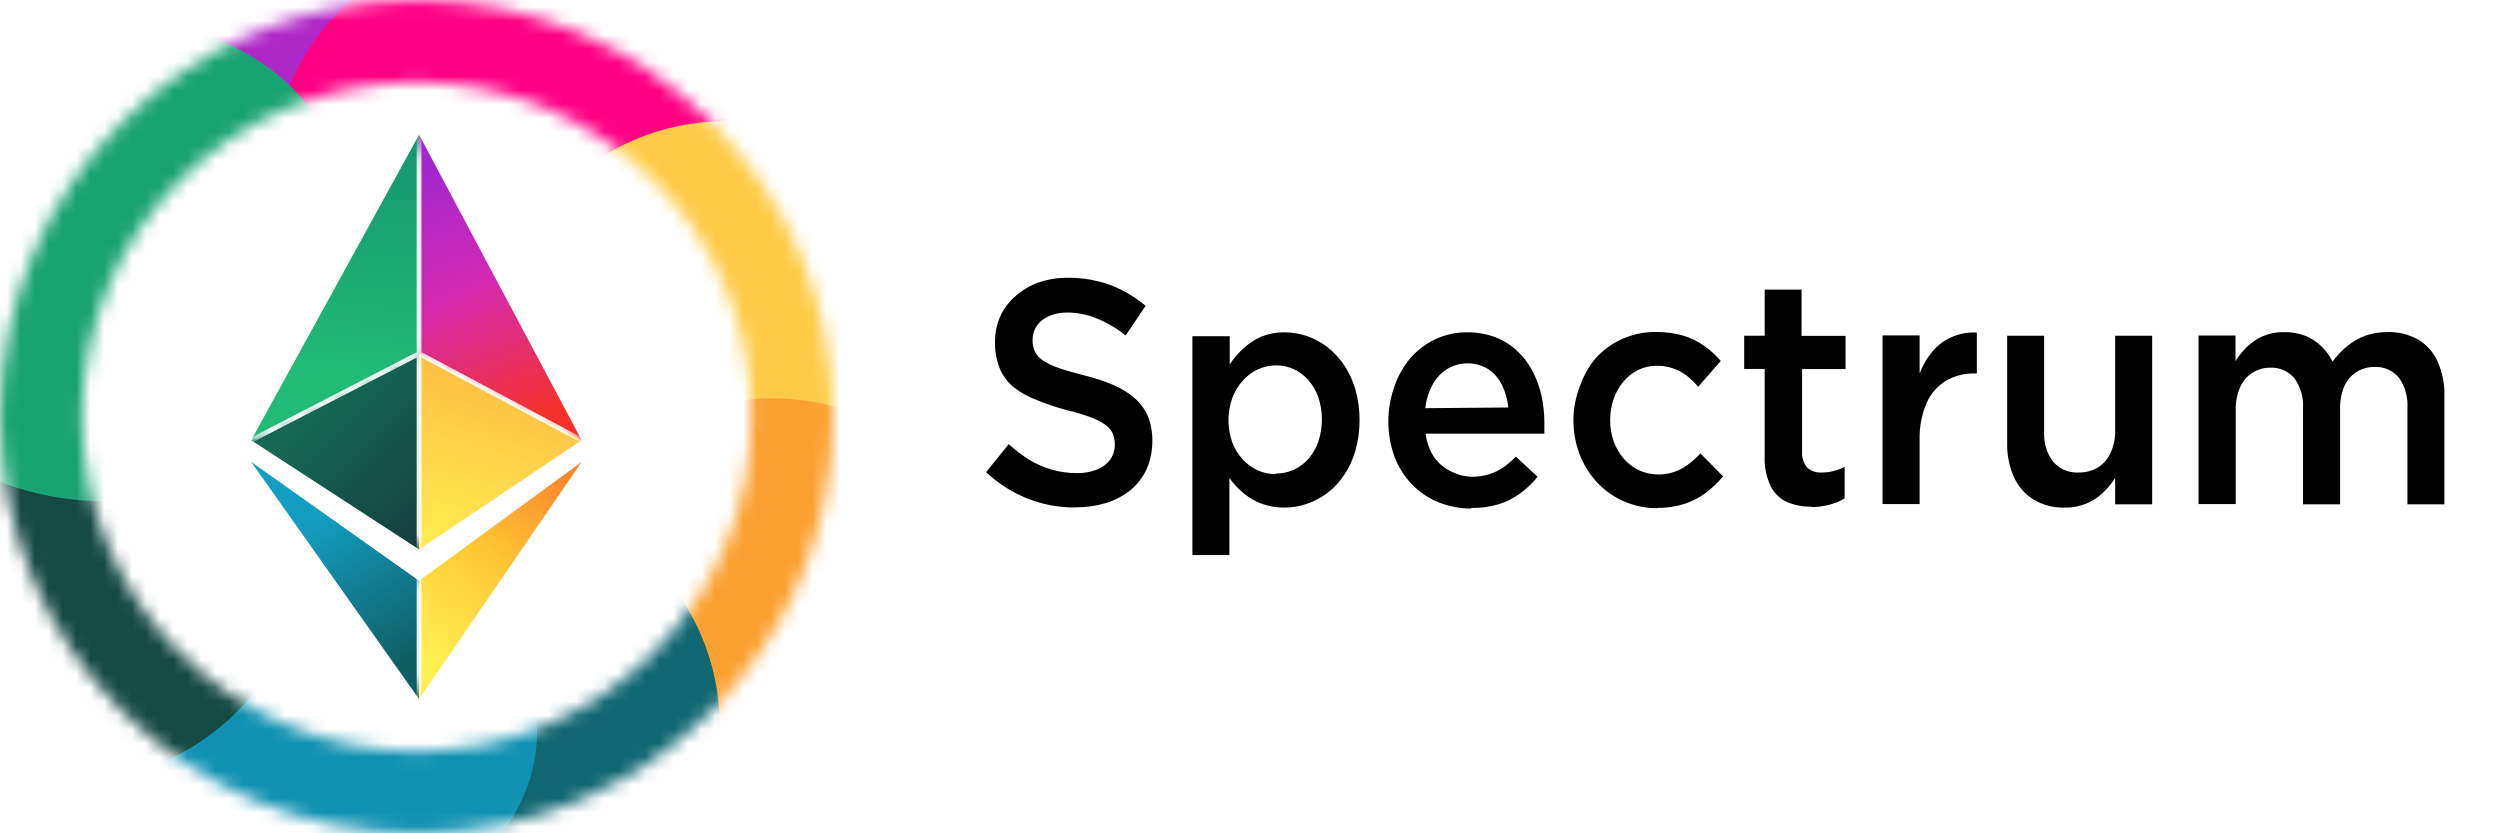 <svg width="180" height="60" viewBox="0 0 180 60" fill="none" xmlns="http://www.w3.org/2000/svg">
<path d="M18.083 33.256L30.173 50.335V41.813L18.083 33.256Z" fill="url(#paint0_linear_1939_111)"/>
<path d="M30.173 50.335L41.882 33.256L30.173 41.813V50.335Z" fill="url(#paint1_linear_1939_111)"/>
<path d="M30.173 39.561L41.882 31.697L30.173 25.462V39.561Z" fill="url(#paint2_linear_1939_111)"/>
<path d="M18.083 31.697L30.173 39.561V25.462L18.083 31.697Z" fill="url(#paint3_linear_1939_111)"/>
<path d="M41.882 31.697L30.173 9.7V25.462L41.882 31.697Z" fill="url(#paint4_linear_1939_111)"/>
<path d="M30.173 9.7L18.083 31.697L30.173 25.462V9.7Z" fill="url(#paint5_linear_1939_111)"/>
<mask id="mask0_1939_111" style="mask-type:alpha" maskUnits="userSpaceOnUse" x="18" y="9" width="24" height="42">
<path d="M18.083 33.256L30.173 50.335V41.813L18.083 33.256Z" fill="url(#paint6_linear_1939_111)"/>
<path d="M30.173 50.335L41.882 33.256L30.173 41.813V50.335Z" fill="url(#paint7_linear_1939_111)"/>
<path d="M30.173 39.561L41.882 31.697L30.173 25.462V39.561Z" fill="url(#paint8_linear_1939_111)"/>
<path d="M18.083 31.697L30.173 39.561V25.462L18.083 31.697Z" fill="url(#paint9_linear_1939_111)"/>
<path d="M41.882 31.697L30.173 9.7V25.462L41.882 31.697Z" fill="url(#paint10_linear_1939_111)"/>
<path d="M30.173 9.7L18.083 31.697L30.173 25.462V9.7Z" fill="url(#paint11_linear_1939_111)"/>
</mask>
<g mask="url(#mask0_1939_111)">
<path d="M30.173 9.7V25.462M30.173 25.462L18.083 31.697M30.173 25.462V39.561M30.173 25.462L41.882 31.697M30.173 41.658V50.335" stroke="white" stroke-width="0.347"/>
</g>
<mask id="mask1_1939_111" style="mask-type:alpha" maskUnits="userSpaceOnUse" x="0" y="0" width="60" height="60">
<path d="M60 30C60 46.569 46.569 60 30 60C13.431 60 0 46.569 0 30C0 13.431 13.431 0 30 0C46.569 0 60 13.431 60 30ZM5.915 30C5.915 43.302 16.698 54.085 30 54.085C43.302 54.085 54.085 43.302 54.085 30C54.085 16.698 43.302 5.915 30 5.915C16.698 5.915 5.915 16.698 5.915 30Z" fill="#D9D9D9"/>
</mask>
<g mask="url(#mask1_1939_111)">
<g filter="url(#filter0_f_1939_111)">
<circle cx="16.698" cy="12.54" r="16.698" fill="#B027C7"/>
</g>
<g filter="url(#filter1_f_1939_111)">
<circle cx="36.305" cy="12.54" r="16.698" fill="#FF0084"/>
</g>
<g filter="url(#filter2_f_1939_111)">
<circle cx="52.24" cy="25.427" r="16.698" fill="#FDCB47"/>
</g>
<g filter="url(#filter3_f_1939_111)">
<circle cx="55.635" cy="45.381" r="16.698" fill="#FBA131"/>
</g>
<g filter="url(#filter4_f_1939_111)">
<circle cx="35.127" cy="52.309" r="16.698" fill="#106671"/>
</g>
<g filter="url(#filter5_f_1939_111)">
<ellipse cx="21.756" cy="52.725" rx="16.905" ry="13.787" fill="#1191B1"/>
</g>
<g filter="url(#filter6_f_1939_111)">
<circle cx="5.196" cy="39.492" r="16.698" fill="#154A43"/>
</g>
<g filter="url(#filter7_f_1939_111)">
<ellipse cx="7.69" cy="23.557" rx="16.698" ry="12.54" fill="#19A272"/>
</g>
<g filter="url(#filter8_f_1939_111)">
<ellipse cx="7.69" cy="13.857" rx="16.698" ry="12.54" fill="#19A272"/>
</g>
</g>
<path d="M77.457 36.523C78.212 36.53 78.964 36.421 79.689 36.2C80.32 36.001 80.911 35.682 81.431 35.259C81.91 34.855 82.296 34.345 82.563 33.766C82.834 33.131 82.973 32.443 82.97 31.747C82.979 31.14 82.871 30.538 82.653 29.975C82.434 29.474 82.112 29.031 81.708 28.677C81.242 28.278 80.72 27.955 80.161 27.719C79.464 27.424 78.745 27.189 78.011 27.015C77.27 26.828 76.668 26.65 76.187 26.48C75.795 26.348 75.42 26.166 75.072 25.938C74.831 25.784 74.637 25.564 74.51 25.302C74.39 25.037 74.334 24.746 74.347 24.453C74.345 24.098 74.45 23.751 74.648 23.461C74.867 23.149 75.166 22.908 75.511 22.765C75.939 22.581 76.4 22.492 76.863 22.503C77.583 22.506 78.295 22.65 78.964 22.927C79.712 23.23 80.414 23.644 81.049 24.157L82.482 22.019C81.719 21.377 80.861 20.87 79.941 20.518C78.956 20.164 77.921 19.989 76.879 20C76.163 19.992 75.451 20.107 74.77 20.34C74.175 20.552 73.623 20.877 73.142 21.298C72.675 21.688 72.297 22.18 72.034 22.74C71.769 23.332 71.636 23.978 71.643 24.631C71.626 25.286 71.743 25.936 71.985 26.54C72.205 27.062 72.547 27.52 72.979 27.871C73.474 28.261 74.023 28.57 74.607 28.787C75.316 29.082 76.042 29.328 76.782 29.525C77.374 29.662 77.959 29.834 78.532 30.043C78.909 30.178 79.268 30.363 79.599 30.594C79.824 30.756 80.006 30.975 80.128 31.23C80.223 31.475 80.27 31.738 80.267 32.002C80.271 32.394 80.154 32.778 79.933 33.096C79.686 33.418 79.359 33.664 78.988 33.809C78.522 33.989 78.028 34.075 77.531 34.063C76.928 34.066 76.328 33.983 75.747 33.817C75.178 33.656 74.63 33.42 74.119 33.113C73.591 32.78 73.092 32.4 72.629 31.977L71 33.995C72.762 35.653 75.058 36.562 77.433 36.539L77.457 36.523ZM85.853 39.966H88.516V34.411C88.793 34.801 89.116 35.155 89.477 35.462C89.865 35.794 90.302 36.058 90.771 36.243C91.314 36.448 91.888 36.551 92.465 36.548C93.018 36.547 93.568 36.455 94.094 36.277C94.621 36.097 95.118 35.834 95.568 35.496C96.037 35.141 96.444 34.705 96.773 34.207C97.134 33.672 97.409 33.079 97.587 32.451C97.789 31.741 97.891 31.004 97.888 30.263C97.891 29.511 97.79 28.763 97.587 28.041C97.406 27.412 97.131 26.817 96.773 26.277C96.437 25.785 96.031 25.35 95.568 24.988C95.117 24.643 94.617 24.374 94.086 24.19C93.559 24.018 93.01 23.929 92.457 23.927C91.901 23.922 91.348 24.026 90.828 24.233C90.353 24.436 89.916 24.723 89.534 25.081C89.159 25.422 88.825 25.809 88.54 26.234V24.207H85.853V40V39.966ZM91.846 34.139C91.403 34.14 90.964 34.046 90.556 33.864C90.149 33.681 89.781 33.414 89.477 33.079C89.151 32.728 88.896 32.313 88.728 31.858C88.544 31.348 88.451 30.808 88.451 30.263C88.45 29.713 88.544 29.167 88.728 28.652C88.894 28.19 89.149 27.769 89.477 27.413C89.928 26.899 90.52 26.542 91.172 26.39C91.825 26.238 92.507 26.299 93.125 26.565C93.528 26.75 93.891 27.019 94.192 27.354C94.505 27.709 94.748 28.123 94.908 28.575C95.085 29.087 95.176 29.626 95.177 30.17C95.175 30.729 95.087 31.285 94.916 31.815C94.753 32.268 94.51 32.685 94.2 33.045C93.902 33.378 93.541 33.644 93.141 33.825C92.732 34.007 92.291 34.099 91.846 34.097V34.139ZM105.95 36.574C106.605 36.583 107.258 36.495 107.888 36.31C108.45 36.138 108.98 35.871 109.46 35.522C109.924 35.182 110.343 34.78 110.706 34.326L109.142 32.876C108.856 33.173 108.542 33.44 108.206 33.673C107.888 33.885 107.542 34.048 107.18 34.156C106.793 34.272 106.393 34.329 105.991 34.326C105.462 34.316 104.941 34.182 104.468 33.936C103.986 33.711 103.568 33.36 103.255 32.918C102.926 32.41 102.717 31.829 102.644 31.222H111.194C111.194 31.171 111.194 31.103 111.194 31.001C111.194 30.899 111.194 30.797 111.194 30.696V30.441C111.197 29.765 111.123 29.09 110.974 28.431C110.832 27.804 110.604 27.202 110.298 26.642C110.01 26.102 109.632 25.62 109.183 25.217C108.727 24.8 108.199 24.478 107.628 24.267C106.983 24.035 106.306 23.92 105.624 23.927C104.859 23.919 104.1 24.08 103.399 24.399C102.697 24.717 102.068 25.187 101.553 25.776C101.046 26.378 100.653 27.074 100.396 27.829C99.816 29.454 99.816 31.242 100.396 32.867C100.677 33.612 101.103 34.289 101.647 34.856C102.19 35.422 102.84 35.865 103.556 36.158C104.307 36.461 105.104 36.616 105.909 36.616L105.95 36.574ZM102.62 29.39C102.686 28.793 102.866 28.216 103.149 27.693C103.397 27.235 103.753 26.85 104.183 26.574C104.633 26.302 105.145 26.159 105.665 26.159C106.186 26.159 106.697 26.302 107.147 26.574C107.57 26.857 107.913 27.252 108.141 27.719C108.391 28.223 108.546 28.773 108.597 29.339L102.62 29.39ZM119.305 36.574C119.978 36.579 120.647 36.479 121.292 36.277C121.839 36.096 122.355 35.827 122.822 35.479C123.277 35.137 123.692 34.741 124.06 34.3L122.432 32.647C122.164 32.939 121.87 33.203 121.552 33.435C120.932 33.911 120.181 34.167 119.411 34.165C118.926 34.163 118.447 34.059 118.002 33.859C117.584 33.658 117.209 33.369 116.902 33.011C116.589 32.651 116.345 32.23 116.186 31.773C116.013 31.287 115.928 30.773 115.933 30.255C115.929 29.738 116.012 29.224 116.178 28.736C116.333 28.278 116.57 27.855 116.878 27.49C117.169 27.132 117.53 26.843 117.937 26.642C118.356 26.435 118.816 26.331 119.28 26.336C119.687 26.327 120.092 26.393 120.477 26.531C120.828 26.65 121.158 26.828 121.454 27.057C121.748 27.294 122.021 27.558 122.269 27.846L123.897 25.988C123.541 25.573 123.136 25.206 122.692 24.894C122.232 24.573 121.726 24.326 121.194 24.165C120.56 23.984 119.905 23.895 119.248 23.902C118.409 23.894 117.578 24.064 116.805 24.402C116.087 24.722 115.439 25.189 114.899 25.776C114.393 26.378 114.001 27.075 113.743 27.829C113.135 29.405 113.135 31.164 113.743 32.74C114.035 33.484 114.461 34.163 114.997 34.741C115.541 35.317 116.188 35.775 116.902 36.09C117.676 36.425 118.507 36.596 119.345 36.59L119.305 36.574ZM130.412 36.506C130.857 36.51 131.3 36.453 131.731 36.336C132.11 36.237 132.474 36.086 132.814 35.886V33.613C132.555 33.747 132.281 33.849 132 33.919C131.733 33.985 131.46 34.019 131.185 34.02C130.802 34.054 130.422 33.929 130.127 33.673C129.992 33.516 129.888 33.332 129.824 33.132C129.76 32.932 129.735 32.721 129.752 32.511V26.574H132.879V24.182H129.712V20.849H127.057V24.173H125.583V26.565H127.057V32.918C127.031 33.646 127.182 34.37 127.497 35.021C127.755 35.523 128.168 35.921 128.669 36.149C129.223 36.38 129.816 36.492 130.412 36.48V36.506ZM135.542 36.294H138.213V31.68C138.189 30.761 138.361 29.848 138.718 29.008C139.017 28.342 139.502 27.786 140.11 27.413C140.744 27.053 141.457 26.872 142.179 26.887H142.333V23.944C141.709 23.907 141.085 24.02 140.509 24.275C139.99 24.503 139.526 24.848 139.149 25.285C138.755 25.759 138.439 26.297 138.213 26.879V24.148H135.542V36.31V36.294ZM148.652 36.548C149.193 36.559 149.73 36.458 150.232 36.251C150.667 36.07 151.067 35.809 151.413 35.479C151.747 35.162 152.042 34.803 152.292 34.411V36.31H154.955V24.173H152.292V31.018C152.303 31.576 152.186 32.128 151.95 32.63C151.75 33.06 151.433 33.42 151.038 33.664C150.62 33.907 150.148 34.029 149.67 34.02C149.328 34.041 148.985 33.982 148.667 33.849C148.349 33.715 148.063 33.511 147.83 33.249C147.361 32.628 147.129 31.849 147.178 31.06V24.173H144.516V31.892C144.496 32.74 144.663 33.581 145.004 34.351C145.308 35.023 145.799 35.585 146.413 35.963C147.093 36.37 147.868 36.573 148.652 36.548ZM158.31 36.294H160.973V29.508C160.958 28.947 161.067 28.39 161.29 27.88C161.476 27.452 161.779 27.092 162.162 26.845C162.554 26.596 163.005 26.466 163.465 26.472C163.79 26.458 164.114 26.519 164.414 26.651C164.714 26.783 164.982 26.983 165.199 27.235C165.646 27.863 165.865 28.635 165.818 29.415V36.31H168.489V29.474C168.466 28.891 168.575 28.31 168.806 27.778C168.998 27.359 169.304 27.008 169.686 26.769C170.079 26.533 170.527 26.413 170.981 26.421C171.306 26.405 171.631 26.466 171.931 26.598C172.231 26.73 172.499 26.93 172.715 27.184C173.166 27.817 173.385 28.596 173.334 29.381V36.31H175.997V28.575C176.026 27.699 175.859 26.828 175.508 26.031C175.211 25.366 174.721 24.814 174.108 24.453C173.439 24.075 172.686 23.887 171.925 23.91C171.372 23.902 170.821 23.991 170.297 24.173C169.827 24.344 169.389 24.596 169.002 24.92C168.603 25.243 168.248 25.619 167.943 26.039C167.739 25.618 167.463 25.239 167.129 24.92C166.793 24.596 166.4 24.343 165.973 24.173C165.489 23.995 164.979 23.906 164.466 23.91C163.936 23.899 163.41 24 162.919 24.207C162.496 24.394 162.108 24.655 161.771 24.979C161.466 25.288 161.193 25.629 160.956 25.997V24.157H158.294V36.31L158.31 36.294Z" fill="black"/>
<defs>
<filter id="filter0_f_1939_111" x="-13.865" y="-18.022" width="61.125" height="61.125" filterUnits="userSpaceOnUse" color-interpolation-filters="sRGB">
<feFlood flood-opacity="0" result="BackgroundImageFix"/>
<feBlend mode="normal" in="SourceGraphic" in2="BackgroundImageFix" result="shape"/>
<feGaussianBlur stdDeviation="6.932" result="effect1_foregroundBlur_1939_111"/>
</filter>
<filter id="filter1_f_1939_111" x="5.742" y="-18.022" width="61.125" height="61.125" filterUnits="userSpaceOnUse" color-interpolation-filters="sRGB">
<feFlood flood-opacity="0" result="BackgroundImageFix"/>
<feBlend mode="normal" in="SourceGraphic" in2="BackgroundImageFix" result="shape"/>
<feGaussianBlur stdDeviation="6.932" result="effect1_foregroundBlur_1939_111"/>
</filter>
<filter id="filter2_f_1939_111" x="21.678" y="-5.135" width="61.125" height="61.125" filterUnits="userSpaceOnUse" color-interpolation-filters="sRGB">
<feFlood flood-opacity="0" result="BackgroundImageFix"/>
<feBlend mode="normal" in="SourceGraphic" in2="BackgroundImageFix" result="shape"/>
<feGaussianBlur stdDeviation="6.932" result="effect1_foregroundBlur_1939_111"/>
</filter>
<filter id="filter3_f_1939_111" x="25.073" y="14.819" width="61.125" height="61.125" filterUnits="userSpaceOnUse" color-interpolation-filters="sRGB">
<feFlood flood-opacity="0" result="BackgroundImageFix"/>
<feBlend mode="normal" in="SourceGraphic" in2="BackgroundImageFix" result="shape"/>
<feGaussianBlur stdDeviation="6.932" result="effect1_foregroundBlur_1939_111"/>
</filter>
<filter id="filter4_f_1939_111" x="4.564" y="21.747" width="61.125" height="61.125" filterUnits="userSpaceOnUse" color-interpolation-filters="sRGB">
<feFlood flood-opacity="0" result="BackgroundImageFix"/>
<feBlend mode="normal" in="SourceGraphic" in2="BackgroundImageFix" result="shape"/>
<feGaussianBlur stdDeviation="6.932" result="effect1_foregroundBlur_1939_111"/>
</filter>
<filter id="filter5_f_1939_111" x="-9.015" y="25.073" width="61.54" height="55.305" filterUnits="userSpaceOnUse" color-interpolation-filters="sRGB">
<feFlood flood-opacity="0" result="BackgroundImageFix"/>
<feBlend mode="normal" in="SourceGraphic" in2="BackgroundImageFix" result="shape"/>
<feGaussianBlur stdDeviation="6.932" result="effect1_foregroundBlur_1939_111"/>
</filter>
<filter id="filter6_f_1939_111" x="-25.366" y="8.93" width="61.125" height="61.125" filterUnits="userSpaceOnUse" color-interpolation-filters="sRGB">
<feFlood flood-opacity="0" result="BackgroundImageFix"/>
<feBlend mode="normal" in="SourceGraphic" in2="BackgroundImageFix" result="shape"/>
<feGaussianBlur stdDeviation="6.932" result="effect1_foregroundBlur_1939_111"/>
</filter>
<filter id="filter7_f_1939_111" x="-22.872" y="-2.849" width="61.125" height="52.81" filterUnits="userSpaceOnUse" color-interpolation-filters="sRGB">
<feFlood flood-opacity="0" result="BackgroundImageFix"/>
<feBlend mode="normal" in="SourceGraphic" in2="BackgroundImageFix" result="shape"/>
<feGaussianBlur stdDeviation="6.932" result="effect1_foregroundBlur_1939_111"/>
</filter>
<filter id="filter8_f_1939_111" x="-22.872" y="-12.549" width="61.125" height="52.81" filterUnits="userSpaceOnUse" color-interpolation-filters="sRGB">
<feFlood flood-opacity="0" result="BackgroundImageFix"/>
<feBlend mode="normal" in="SourceGraphic" in2="BackgroundImageFix" result="shape"/>
<feGaussianBlur stdDeviation="6.932" result="effect1_foregroundBlur_1939_111"/>
</filter>
<linearGradient id="paint0_linear_1939_111" x1="22.517" y1="37.517" x2="28.926" y2="47.737" gradientUnits="userSpaceOnUse">
<stop stop-color="#139DC1"/>
<stop offset="1" stop-color="#105E65"/>
</linearGradient>
<linearGradient id="paint1_linear_1939_111" x1="40.601" y1="34.503" x2="30.381" y2="47.009" gradientUnits="userSpaceOnUse">
<stop stop-color="#F9892F"/>
<stop offset="0.48" stop-color="#FFC734"/>
<stop offset="1" stop-color="#FFEF52"/>
</linearGradient>
<linearGradient id="paint2_linear_1939_111" x1="30.797" y1="40.15" x2="34.815" y2="26.709" gradientUnits="userSpaceOnUse">
<stop stop-color="#FFEF52"/>
<stop offset="1" stop-color="#FDBF44"/>
</linearGradient>
<linearGradient id="paint3_linear_1939_111" x1="21.27" y1="30.866" x2="30" y2="39.423" gradientUnits="userSpaceOnUse">
<stop stop-color="#156854"/>
<stop offset="1" stop-color="#153F3D"/>
</linearGradient>
<linearGradient id="paint4_linear_1939_111" x1="31.074" y1="12.263" x2="38.972" y2="30" gradientUnits="userSpaceOnUse">
<stop stop-color="#A526CF"/>
<stop offset="0.46" stop-color="#D42AB0"/>
<stop offset="1" stop-color="#F6312B"/>
</linearGradient>
<linearGradient id="paint5_linear_1939_111" x1="28.476" y1="9.007" x2="27.402" y2="27.367" gradientUnits="userSpaceOnUse">
<stop stop-color="#159471"/>
<stop offset="1" stop-color="#21BB75"/>
</linearGradient>
<linearGradient id="paint6_linear_1939_111" x1="22.517" y1="37.517" x2="28.926" y2="47.737" gradientUnits="userSpaceOnUse">
<stop stop-color="#139DC1"/>
<stop offset="1" stop-color="#105E65"/>
</linearGradient>
<linearGradient id="paint7_linear_1939_111" x1="40.601" y1="34.503" x2="30.381" y2="47.009" gradientUnits="userSpaceOnUse">
<stop stop-color="#F9892F"/>
<stop offset="0.48" stop-color="#FFC734"/>
<stop offset="1" stop-color="#FFEF52"/>
</linearGradient>
<linearGradient id="paint8_linear_1939_111" x1="30.797" y1="40.15" x2="34.815" y2="26.709" gradientUnits="userSpaceOnUse">
<stop stop-color="#FFEF52"/>
<stop offset="1" stop-color="#FDBF44"/>
</linearGradient>
<linearGradient id="paint9_linear_1939_111" x1="21.27" y1="30.866" x2="30" y2="39.423" gradientUnits="userSpaceOnUse">
<stop stop-color="#156854"/>
<stop offset="1" stop-color="#153F3D"/>
</linearGradient>
<linearGradient id="paint10_linear_1939_111" x1="31.074" y1="12.263" x2="38.972" y2="30" gradientUnits="userSpaceOnUse">
<stop stop-color="#A526CF"/>
<stop offset="0.46" stop-color="#D42AB0"/>
<stop offset="1" stop-color="#F6312B"/>
</linearGradient>
<linearGradient id="paint11_linear_1939_111" x1="28.476" y1="9.007" x2="27.402" y2="27.367" gradientUnits="userSpaceOnUse">
<stop stop-color="#159471"/>
<stop offset="1" stop-color="#21BB75"/>
</linearGradient>
</defs>
</svg>
